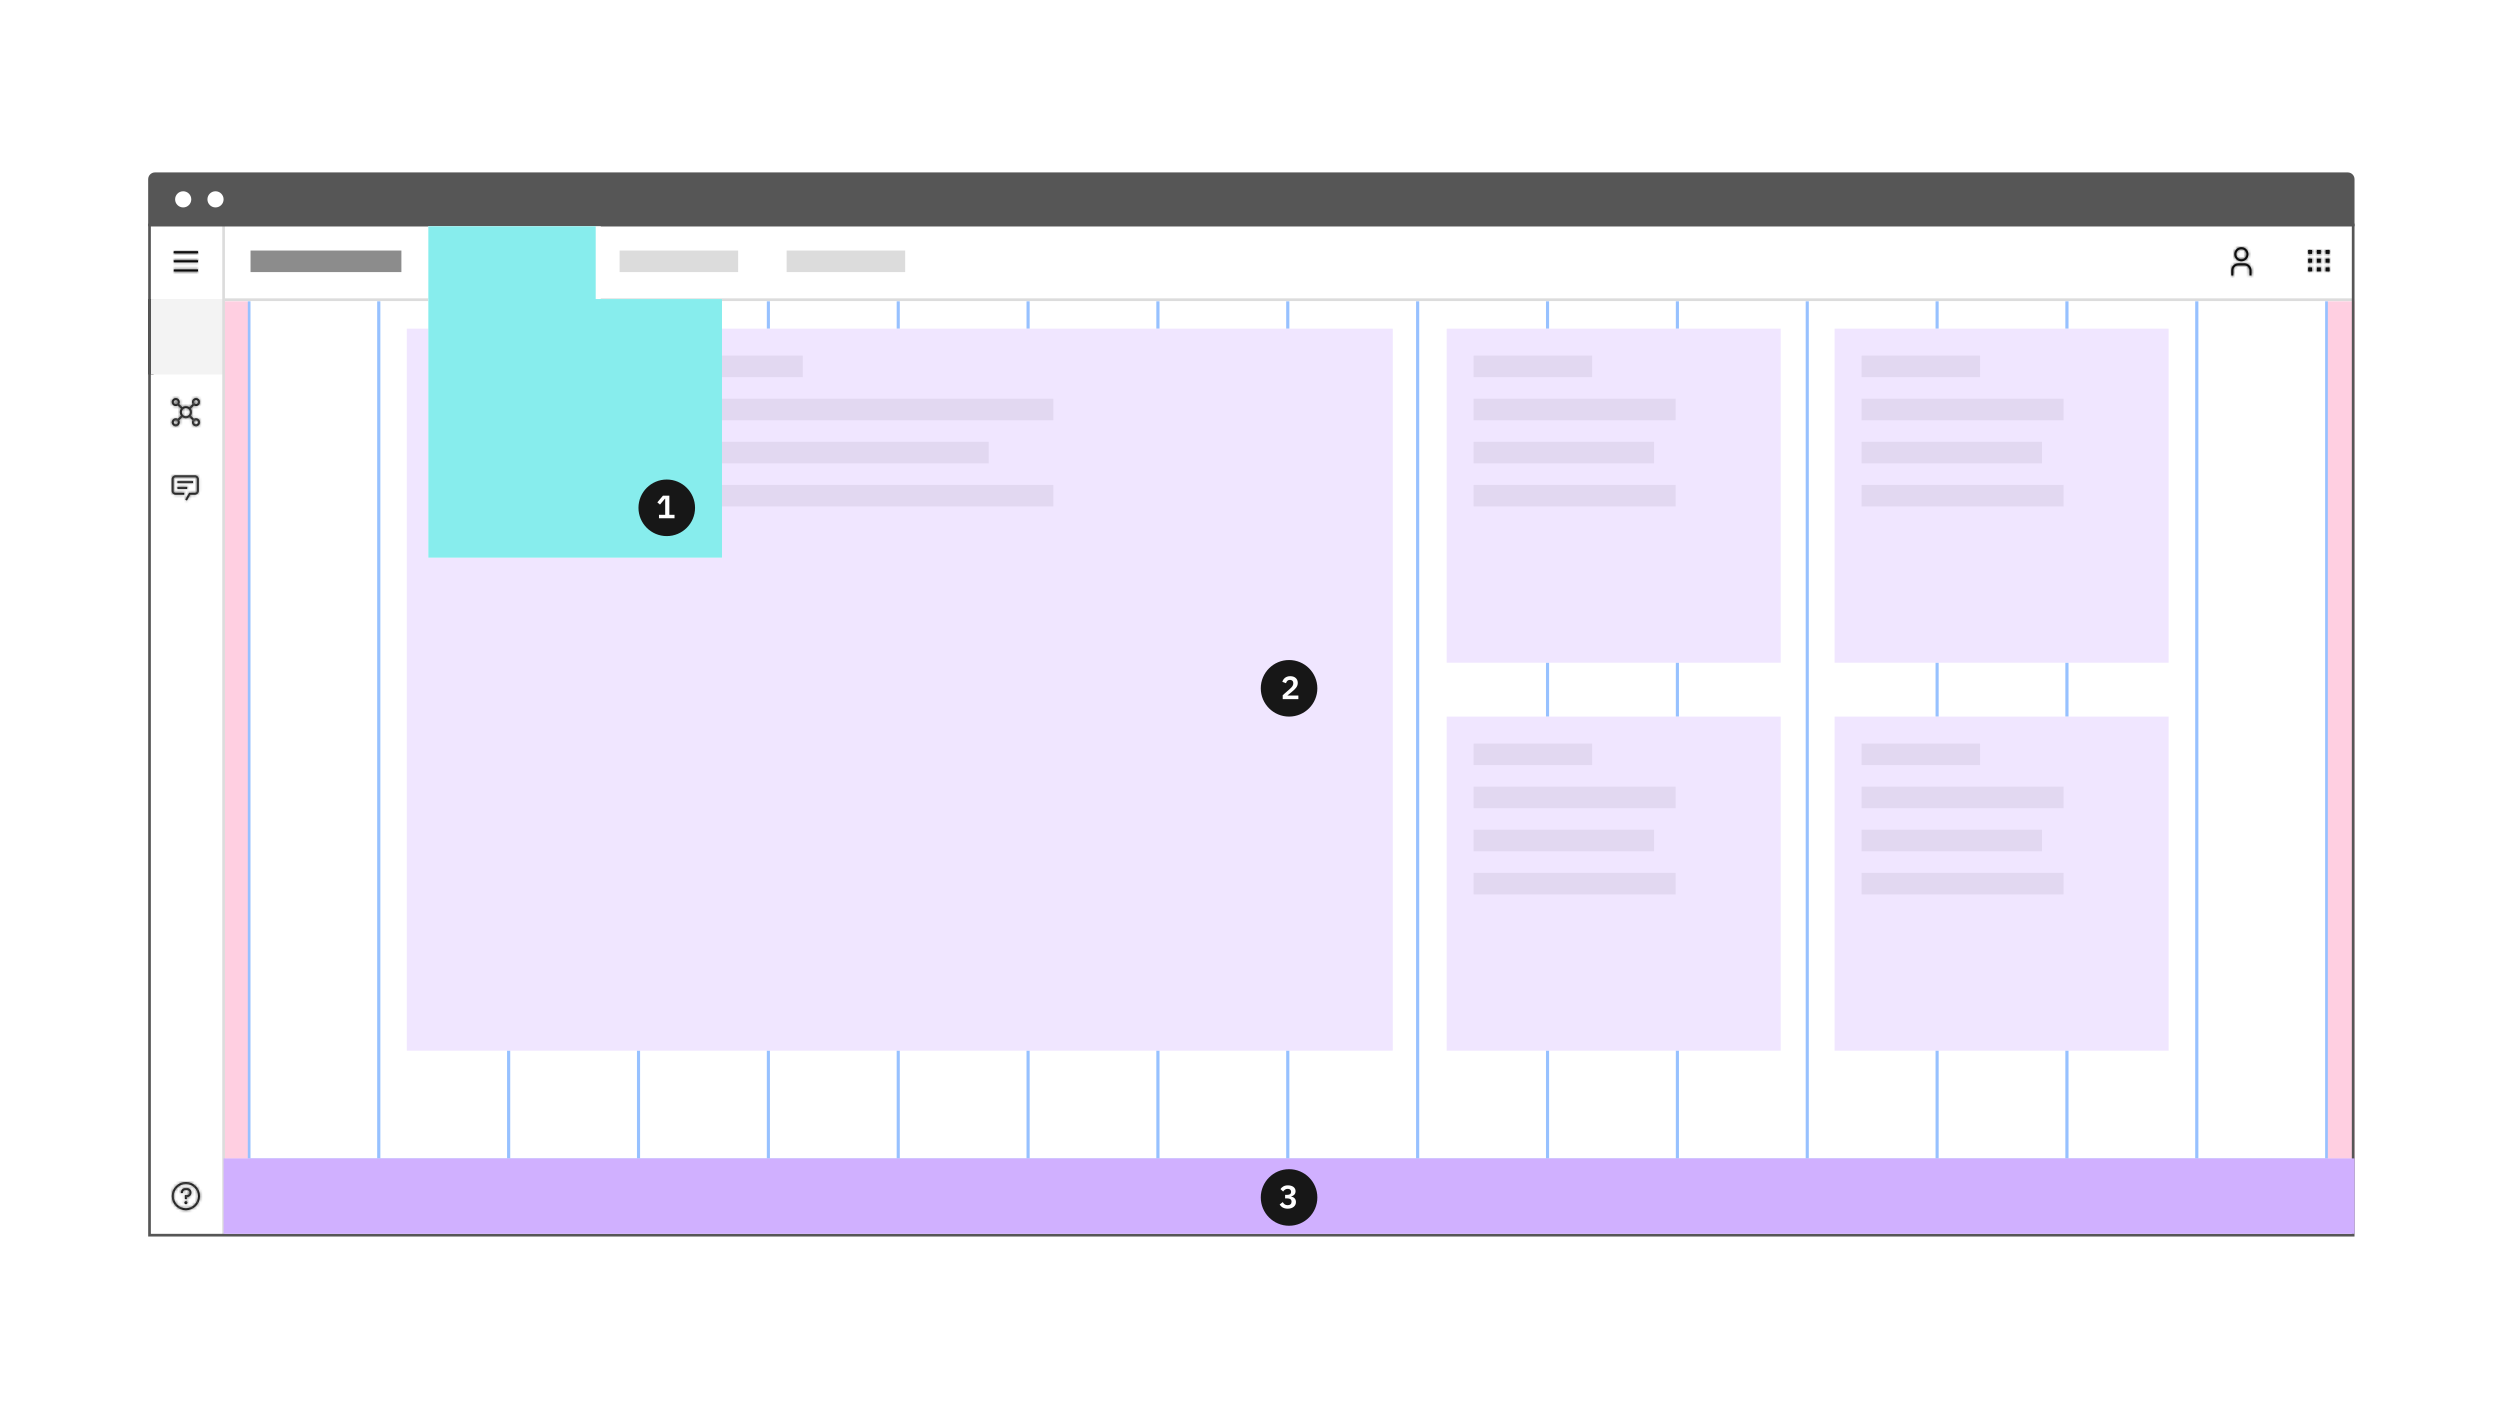 <?xml version="1.0" encoding="UTF-8"?>
<svg width="928px" height="522px" viewBox="0 0 928 522" version="1.1" xmlns="http://www.w3.org/2000/svg" xmlns:xlink="http://www.w3.org/1999/xlink">
    <!-- Generator: Sketch 52.4 (67378) - http://www.bohemiancoding.com/sketch -->
    <title>Layout_overview_Screen regions 2</title>
    <desc>Created with Sketch.</desc>
    <defs>
        <path d="M3.75,0.75 C4.786,0.75 5.625,1.589 5.625,2.625 C5.625,3.661 4.786,4.5 3.75,4.5 C2.714,4.5 1.875,3.661 1.875,2.625 C1.876,1.59 2.715,0.751 3.75,0.75 Z M3.75,0 C2.3,0 1.125,1.175 1.125,2.625 C1.125,4.075 2.3,5.25 3.75,5.25 C5.2,5.25 6.375,4.075 6.375,2.625 C6.375,1.175 5.2,8.32667268e-16 3.75,0 Z M7.5,10.5 L6.75,10.5 L6.75,8.625 C6.749,7.59 5.91,6.751 4.875,6.75 L2.625,6.75 C1.59,6.751 0.751,7.59 0.75,8.625 L0.75,10.5 L0,10.5 L0,8.625 C0.002,7.176 1.176,6.002 2.625,6 L4.875,6 C6.324,6.002 7.498,7.176 7.5,8.625 L7.5,10.5 Z" id="path-1"></path>
        <path d="M3.24,0 L4.68,0 L4.68,1.44 L3.24,1.44 L3.24,0 Z M0,0 L1.44,0 L1.44,1.44 L0,1.44 L0,0 Z M6.48,0 L7.92,0 L7.92,1.44 L6.48,1.44 L6.48,0 Z M3.24,3.24 L4.68,3.24 L4.68,4.68 L3.24,4.68 L3.24,3.24 Z M0,3.24 L1.44,3.24 L1.44,4.68 L0,4.68 L0,3.24 Z M6.48,3.24 L7.92,3.24 L7.92,4.68 L6.48,4.68 L6.48,3.24 Z M3.24,6.48 L4.68,6.48 L4.68,7.92 L3.24,7.92 L3.24,6.48 Z M0,6.48 L1.44,6.48 L1.44,7.92 L0,7.92 L0,6.48 Z M6.48,6.48 L7.92,6.48 L7.92,7.92 L6.48,7.92 L6.48,6.48 Z" id="path-3"></path>
        <path d="M5.25,0 C2.362,0 0,2.362 0,5.25 C0,8.137 2.362,10.5 5.25,10.5 C8.137,10.5 10.5,8.137 10.5,5.25 C10.5,2.362 8.137,0 5.25,0 Z M5.25,9.75 C2.775,9.75 0.75,7.725 0.75,5.25 C0.75,2.775 2.775,0.75 5.25,0.75 C7.725,0.75 9.75,2.775 9.75,5.25 C9.75,7.725 7.725,9.75 5.25,9.75 Z M5.25,8.25 C5.561,8.25 5.812,7.998 5.812,7.688 C5.812,7.377 5.561,7.125 5.25,7.125 C4.939,7.125 4.688,7.377 4.688,7.688 C4.688,7.998 4.939,8.25 5.25,8.25 Z M5.625,2.25 L5.062,2.25 C4.125,2.25 3.375,3 3.375,3.938 L3.375,4.125 L4.125,4.125 L4.125,3.938 C4.125,3.413 4.537,3 5.062,3 L5.625,3 C6.15,3 6.562,3.413 6.562,3.938 C6.562,4.463 6.15,4.875 5.625,4.875 L4.875,4.875 L4.875,6.375 L5.625,6.375 L5.625,5.625 C6.562,5.625 7.312,4.875 7.312,3.938 C7.312,3 6.562,2.25 5.625,2.25 Z" id="path-5"></path>
        <path d="M9.375,7.875 C9.111,7.879 8.852,7.953 8.625,8.089 L7.466,6.93 C8.021,6.15 8.021,5.104 7.466,4.324 L8.625,3.161 C9.276,3.543 10.109,3.381 10.57,2.784 C11.031,2.187 10.977,1.34 10.444,0.806 C9.91,0.273 9.063,0.219 8.466,0.68 C7.869,1.141 7.707,1.974 8.089,2.625 L6.93,3.784 C6.15,3.229 5.104,3.229 4.324,3.784 L3.161,2.625 C3.543,1.974 3.381,1.141 2.784,0.68 C2.187,0.219 1.34,0.273 0.806,0.806 C0.273,1.34 0.219,2.187 0.68,2.784 C1.141,3.381 1.974,3.543 2.625,3.161 L3.784,4.32 C3.229,5.1 3.229,6.146 3.784,6.926 L2.625,8.089 C1.974,7.707 1.141,7.869 0.68,8.466 C0.219,9.063 0.273,9.91 0.806,10.444 C1.34,10.977 2.187,11.031 2.784,10.57 C3.381,10.109 3.543,9.276 3.161,8.625 L4.32,7.466 C5.1,8.021 6.146,8.021 6.926,7.466 L8.089,8.625 C7.749,9.214 7.848,9.958 8.329,10.438 C8.811,10.918 9.556,11.013 10.143,10.671 C10.731,10.328 11.014,9.633 10.834,8.977 C10.654,8.322 10.055,7.869 9.375,7.875 Z M9.375,1.125 C9.789,1.125 10.125,1.461 10.125,1.875 C10.125,2.289 9.789,2.625 9.375,2.625 C8.961,2.625 8.625,2.289 8.625,1.875 C8.625,1.461 8.961,1.125 9.375,1.125 Z M1.125,1.875 C1.125,1.461 1.461,1.125 1.875,1.125 C2.289,1.125 2.625,1.461 2.625,1.875 C2.625,2.289 2.289,2.625 1.875,2.625 C1.676,2.625 1.485,2.546 1.345,2.405 C1.204,2.265 1.125,2.074 1.125,1.875 Z M1.875,10.125 C1.461,10.125 1.125,9.789 1.125,9.375 C1.125,8.961 1.461,8.625 1.875,8.625 C2.289,8.625 2.625,8.961 2.625,9.375 C2.625,9.789 2.289,10.125 1.875,10.125 Z M5.625,7.125 C4.797,7.125 4.125,6.453 4.125,5.625 C4.125,4.797 4.797,4.125 5.625,4.125 C6.453,4.125 7.125,4.797 7.125,5.625 C7.125,6.023 6.967,6.404 6.686,6.686 C6.404,6.967 6.023,7.125 5.625,7.125 Z M9.375,10.125 C8.961,10.125 8.625,9.789 8.625,9.375 C8.625,8.961 8.961,8.625 9.375,8.625 C9.789,8.625 10.125,8.961 10.125,9.375 C10.125,9.789 9.789,10.125 9.375,10.125 Z" id="path-7"></path>
        <path d="M5.666,9.36 L5.04,9 L6.48,6.48 L8.64,6.48 C9.038,6.48 9.36,6.158 9.36,5.76 L9.36,1.44 C9.36,1.042 9.038,0.72 8.64,0.72 L1.44,0.72 C1.042,0.72 0.72,1.042 0.72,1.44 L0.72,5.76 C0.72,6.158 1.042,6.48 1.44,6.48 L4.68,6.48 L4.68,7.2 L1.44,7.2 C0.645,7.2 1.59872116e-16,6.555 0,5.76 L0,1.44 C-7.99360578e-17,0.645 0.645,0 1.44,0 L8.64,0 C9.435,0 10.08,0.645 10.08,1.44 L10.08,5.76 C10.08,6.555 9.435,7.2 8.64,7.2 L6.898,7.2 L5.666,9.36 Z M2.16,2.16 L7.92,2.16 L7.92,2.88 L2.16,2.88 L2.16,2.16 Z M2.16,4.32 L5.76,4.32 L5.76,5.04 L2.16,5.04 L2.16,4.32 Z" id="path-9"></path>
        <path d="M4.5,0.75 C5.325,0.75 6.075,1.2 6.45,1.913 L6.713,2.362 L7.2,2.288 C7.312,2.288 7.425,2.25 7.5,2.25 C8.738,2.25 9.75,3.263 9.75,4.5 C9.75,5.625 8.887,6.6 7.8,6.713 L7.612,6.75 L2.25,6.75 C1.425,6.75 0.75,6.075 0.75,5.25 C0.75,4.612 1.163,4.05 1.762,3.825 L2.288,3.638 L2.25,3.112 L2.25,3.038 L2.25,3 C2.25,1.762 3.263,0.75 4.5,0.75 Z M4.5,0 C2.85,0 1.5,1.35 1.5,3 C1.5,3.038 1.5,3.075 1.5,3.112 C0.637,3.413 0,4.237 0,5.25 C0,6.487 1.012,7.5 2.25,7.5 L7.875,7.5 L7.875,7.463 C9.338,7.275 10.5,6 10.5,4.5 C10.5,2.85 9.15,1.5 7.5,1.5 C7.35,1.5 7.237,1.5 7.125,1.538 C6.6,0.6 5.625,0 4.5,0 Z" id="path-11"></path>
        <path d="M0,0 L9,0 L9,0.75 L0,0.75 L0,0 Z M0,6.75 L9,6.75 L9,7.5 L0,7.5 L0,6.75 Z M0,3.375 L9,3.375 L9,4.125 L0,4.125 L0,3.375 Z" id="path-13"></path>
    </defs>
    <g id="Screen-regions-2" stroke="none" stroke-width="1" fill="none" fill-rule="evenodd">
        <rect fill="#FFFFFF" x="0" y="0" width="928" height="522"></rect>
        <polygon id="BG-Copy-4" fill="#FFFFFF" points="0 0 928 0 928 522 0 522"></polygon>
        <rect id="Rectangle-13-Copy-5" fill="#FFCFE1" x="83" y="111" width="791" height="347"></rect>
        <path d="M92.485,110.5 L140.533,110.5 L140.533,430.5 L92.485,430.5 L92.485,110.5 Z" id="Rectangle-17-Copy-561" stroke="#97C1FF" fill="#FFFFFF"></path>
        <path d="M140.689,110.5 L188.737,110.5 L188.737,430.5 L140.689,430.5 L140.689,110.5 Z" id="Rectangle-17-Copy-561" stroke="#97C1FF" fill="#FFFFFF"></path>
        <path d="M188.893,110.5 L236.941,110.5 L236.941,430.5 L188.893,430.5 L188.893,110.5 Z" id="Rectangle-17-Copy-561" stroke="#97C1FF" fill="#FFFFFF"></path>
        <path d="M237.096,110.5 L285.145,110.5 L285.145,430.5 L237.096,430.5 L237.096,110.5 Z" id="Rectangle-17-Copy-561" stroke="#97C1FF" fill="#FFFFFF"></path>
        <path d="M285.3,110.5 L333.349,110.5 L333.349,430.5 L285.3,430.5 L285.3,110.5 Z" id="Rectangle-17-Copy-561" stroke="#97C1FF" fill="#FFFFFF"></path>
        <path d="M333.504,110.5 L381.552,110.5 L381.552,430.5 L333.504,430.5 L333.504,110.5 Z" id="Rectangle-17-Copy-561" stroke="#97C1FF" fill="#FFFFFF"></path>
        <path d="M381.708,110.5 L429.756,110.5 L429.756,430.5 L381.708,430.5 L381.708,110.5 Z" id="Rectangle-17-Copy-561" stroke="#97C1FF" fill="#FFFFFF"></path>
        <path d="M429.912,110.5 L477.96,110.5 L477.96,430.5 L429.912,430.5 L429.912,110.5 Z" id="Rectangle-17-Copy-561" stroke="#97C1FF" fill="#FFFFFF"></path>
        <path d="M478.116,110.5 L526.164,110.5 L526.164,430.5 L478.116,430.5 L478.116,110.5 Z" id="Rectangle-17-Copy-561" stroke="#97C1FF" fill="#FFFFFF"></path>
        <path d="M526.32,110.5 L574.368,110.5 L574.368,430.5 L526.32,430.5 L526.32,110.5 Z" id="Rectangle-17-Copy-561" stroke="#97C1FF" fill="#FFFFFF"></path>
        <path d="M574.523,110.5 L622.572,110.5 L622.572,430.5 L574.523,430.5 L574.523,110.5 Z" id="Rectangle-17-Copy-561" stroke="#97C1FF" fill="#FFFFFF"></path>
        <path d="M622.727,110.5 L670.776,110.5 L670.776,430.5 L622.727,430.5 L622.727,110.5 Z" id="Rectangle-17-Copy-561" stroke="#97C1FF" fill="#FFFFFF"></path>
        <path d="M670.931,110.5 L718.98,110.5 L718.98,430.5 L670.931,430.5 L670.931,110.5 Z" id="Rectangle-17-Copy-561" stroke="#97C1FF" fill="#FFFFFF"></path>
        <path d="M719.135,110.5 L767.183,110.5 L767.183,430.5 L719.135,430.5 L719.135,110.5 Z" id="Rectangle-17-Copy-561" stroke="#97C1FF" fill="#FFFFFF"></path>
        <path d="M767.339,110.5 L815.387,110.5 L815.387,430.5 L767.339,430.5 L767.339,110.5 Z" id="Rectangle-17-Copy-561" stroke="#97C1FF" fill="#FFFFFF"></path>
        <path d="M815.543,110.5 L863.591,110.5 L863.591,430.5 L815.543,430.5 L815.543,110.5 Z" id="Rectangle-17-Copy-561" stroke="#97C1FF" fill="#FFFFFF"></path>
        <polygon id="Rectangle-Copy" fill="#FFFFFF" points="81 84 874 84 874 111.839 81 111.839"></polygon>
        <polygon id="Rectangle-Copy" fill="#FFFFFF" points="81 430.161 874 430.161 874 458 81 458"></polygon>
        <polygon id="Rectangle-Copy" fill="#FFFFFF" points="81 430.161 874 430.161 874 458 81 458"></polygon>
        <path d="M151,122 L517,122 L517,390 L151,390 L151,122 Z" id="Rectangle-4-Copy-4" fill="#FFFFFF" fill-rule="nonzero"></path>
        <polygon id="Rectangle-3-Copy-79" fill="#DCDCDC" points="167 132 298 132 298 140 167 140"></polygon>
        <polygon id="Rectangle-3-Copy-80" fill="#DCDCDC" points="167 148 391 148 391 156 167 156"></polygon>
        <polygon id="Rectangle-3-Copy-81" fill="#DCDCDC" points="167 164 367 164 367 172 167 172"></polygon>
        <polygon id="Rectangle-3-Copy-82" fill="#DCDCDC" points="167 180 391 180 391 188 167 188"></polygon>
        <path d="M83.25,111.25 L873.5,111.25" id="Path-2-Copy-3" stroke="#DCDCDC" style="mix-blend-mode: multiply;"></path>
        <path d="M151,122 L517,122 L517,390 L151,390 L151,122 Z" id="Rectangle-4-Copy-5" fill-opacity="0.6" fill="#E6D6FF" fill-rule="nonzero" style="mix-blend-mode: multiply;"></path>
        <path d="M537,122 L661,122 L661,246 L537,246 L537,122 Z" id="Rectangle-4-Copy-3" fill="#FFFFFF" fill-rule="nonzero"></path>
        <path d="M537,266 L661,266 L661,390 L537,390 L537,266 Z" id="Rectangle-4-Copy-7" fill="#FFFFFF" fill-rule="nonzero"></path>
        <path d="M681,122 L805,122 L805,246 L681,246 L681,122 Z" id="Rectangle-4-Copy-6" fill="#FFFFFF" fill-rule="nonzero"></path>
        <path d="M681,266 L805,266 L805,390 L681,390 L681,266 Z" id="Rectangle-4-Copy-8" fill="#FFFFFF" fill-rule="nonzero"></path>
        <rect id="Rectangle-3-Copy-60" fill="#DCDCDC" x="230" y="93" width="44" height="8"></rect>
        <rect id="Rectangle-3-Copy-61" fill="#DCDCDC" x="292" y="93" width="44" height="8"></rect>
        <g id="icon/user/user/20" transform="translate(826, 91)">
            <g id="Group">
                <g id="user" transform="translate(2.25, 0.75)">
                    <mask id="mask-2" fill="white">
                        <use xlink:href="#path-1"></use>
                    </mask>
                    <use id="Mask" fill="#000000" fill-rule="nonzero" xlink:href="#path-1"></use>
                    <g id="color/gray/100" mask="url(#mask-2)" fill="#171717">
                        <g transform="translate(-2.25, -0.75)">
                            <rect x="0" y="0" width="24" height="24"></rect>
                        </g>
                    </g>
                </g>
                <rect id="transparent-rectangle" x="0" y="0" width="12" height="12"></rect>
            </g>
        </g>
        <g id="icon/navigation/app-switcher/16" transform="translate(855, 91)">
            <g id="Group">
                <g id="grid" transform="translate(1.8, 1.8)">
                    <mask id="mask-4" fill="white">
                        <use xlink:href="#path-3"></use>
                    </mask>
                    <use id="Mask" fill="#000000" fill-rule="nonzero" xlink:href="#path-3"></use>
                    <g id="color/gray/100" mask="url(#mask-4)" fill="#171717">
                        <g transform="translate(-1.8, -1.8)">
                            <rect x="0" y="0" width="29" height="29"></rect>
                        </g>
                    </g>
                </g>
                <rect id="transparent-rectangle" x="0" y="0" width="11.52" height="11.52"></rect>
            </g>
        </g>
        <polygon id="Rectangle-3-Copy-12" fill="#FFFFFF" points="54 84 82 84 82 460 54 460"></polygon>
        <g id="icon/status/help/20" transform="translate(63, 438)">
            <g id="help" stroke-width="1" fill-rule="evenodd" transform="translate(0.75, 0.75)">
                <mask id="mask-6" fill="white">
                    <use xlink:href="#path-5"></use>
                </mask>
                <use id="Mask" fill="#000000" fill-rule="nonzero" xlink:href="#path-5"></use>
                <g id="color/gray/70" mask="url(#mask-6)" fill="#565656">
                    <g transform="translate(-0.75, -0.75)">
                        <rect x="0" y="0" width="24" height="24"></rect>
                    </g>
                </g>
            </g>
            <rect id="transparent-rectangle" x="0" y="0" width="12" height="12"></rect>
        </g>
        <g id="icon/file/api/20" transform="translate(63, 147)">
            <g id="Group">
                <g id="api" transform="translate(0.375, 0.375)">
                    <mask id="mask-8" fill="white">
                        <use xlink:href="#path-7"></use>
                    </mask>
                    <use id="Mask" fill="#000000" fill-rule="nonzero" xlink:href="#path-7"></use>
                    <g id="color/gray/70" mask="url(#mask-8)" fill="#565656">
                        <g transform="translate(-0.375, -0.375)">
                            <rect x="0" y="0" width="24" height="24"></rect>
                        </g>
                    </g>
                </g>
                <rect id="transparent-rectangle" x="0" y="0" width="12" height="12"></rect>
            </g>
        </g>
        <polygon id="Rectangle-3-Copy" fill="#171717" points="55 111 57 111 57 139 55 139"></polygon>
        <g id="icon/image/chat/16" transform="translate(63, 175)">
            <g id="chat" stroke-width="1" fill-rule="evenodd" transform="translate(0.72, 1.44)">
                <mask id="mask-10" fill="white">
                    <use xlink:href="#path-9"></use>
                </mask>
                <use id="Mask" fill="#000000" fill-rule="nonzero" xlink:href="#path-9"></use>
                <g id="color/gray/70" mask="url(#mask-10)" fill="#565656">
                    <g transform="translate(-0.72, -1.44)">
                        <rect x="0" y="0" width="29" height="29"></rect>
                    </g>
                </g>
            </g>
            <rect id="transparent-rectangle" x="0" y="0" width="11.52" height="11.52"></rect>
        </g>
        <g id="icon/image/cloud/20" transform="translate(63, 119)">
            <g id="Group">
                <g id="cloud" transform="translate(0.75, 2.25)">
                    <mask id="mask-12" fill="white">
                        <use xlink:href="#path-11"></use>
                    </mask>
                    <use id="Mask" fill="#000000" fill-rule="nonzero" xlink:href="#path-11"></use>
                    <g id="color/gray/70" mask="url(#mask-12)" fill="#565656">
                        <g transform="translate(-0.75, -2.25)">
                            <rect x="0" y="0" width="24" height="24"></rect>
                        </g>
                    </g>
                </g>
                <rect id="transparent-rectangle" x="0" y="0" width="12" height="12"></rect>
            </g>
        </g>
        <g id="icon/navigation/menu/20" transform="translate(63, 91)">
            <g id="menu" stroke-width="1" fill-rule="evenodd" transform="translate(1.5, 2.25)">
                <mask id="mask-14" fill="white">
                    <use xlink:href="#path-13"></use>
                </mask>
                <use id="Mask" fill="#000000" fill-rule="nonzero" xlink:href="#path-13"></use>
                <g id="color/gray/100" mask="url(#mask-14)" fill="#171717">
                    <g transform="translate(-1.5, -2.25)">
                        <rect x="0" y="0" width="24" height="24"></rect>
                    </g>
                </g>
            </g>
            <rect id="transparent-rectangle" x="0" y="0" width="12" height="12"></rect>
        </g>
        <rect id="Rectangle-3-Copy-65" fill="#8C8C8C" x="93" y="93" width="56" height="8"></rect>
        <rect id="Rectangle-3-Copy-83" fill="#DCDCDC" x="93" y="442" width="56" height="4"></rect>
        <rect id="Rectangle-3-Copy-84" fill="#DCDCDC" x="169" y="442" width="103" height="4"></rect>
        <rect id="Rectangle-3-Copy-85" fill="#DCDCDC" x="292" y="442" width="56" height="4"></rect>
        <polygon id="Rectangle-Copy-20" fill="#F3F3F3" style="mix-blend-mode: multiply;" points="56 111 83 111 83 139 56 139"></polygon>
        <path d="M83,83.5 L83,458.5" id="Path-2-Copy-2" stroke="#DCDCDC" style="mix-blend-mode: multiply;"></path>
        <path d="M57.531,64 L871.469,64 C872.867,64 874,65.133 874,66.531 L874,84 L55,84 L55,66.531 C55,65.133 56.133,64 57.531,64 Z" id="Rectangle-2-Copy-34" fill="#565656"></path>
        <circle id="Oval-5-Copy-26" fill="#FFFFFF" cx="68" cy="74" r="3"></circle>
        <circle id="Oval-5-Copy-27" fill="#FFFFFF" cx="80" cy="74" r="3"></circle>
        <rect id="Frame-Copy" stroke="#565656" x="55.5" y="83.5" width="818" height="375"></rect>
        <circle id="Oval-3-Copy-6" fill="#171717" cx="478.5" cy="255.5" r="10.5"></circle>
        <path d="M481.952,258.188 L481.952,259.52 L476.144,259.52 L476.144,258.056 L478.772,255.752 C479.66,254.972 480.068,254.396 480.068,253.664 L480.068,253.508 C480.068,252.776 479.516,252.368 478.832,252.368 C477.968,252.368 477.56,252.932 477.368,253.616 L476,253.088 C476.36,251.972 477.26,251 478.964,251 C480.728,251 481.736,252.056 481.736,253.496 C481.736,254.888 480.788,255.776 479.624,256.736 L477.86,258.188 L481.952,258.188 Z" id="2-copy" fill="#FFFFFF"></path>
        <polygon id="Rectangle-3-Copy-62" fill="#DCDCDC" points="547 132 591 132 591 140 547 140"></polygon>
        <polygon id="Rectangle-3-Copy-86" fill="#DCDCDC" points="691 132 735 132 735 140 691 140"></polygon>
        <polygon id="Rectangle-3-Copy-90" fill="#DCDCDC" points="691 276 735 276 735 284 691 284"></polygon>
        <polygon id="Rectangle-3-Copy-70" fill="#DCDCDC" points="547 276 591 276 591 284 547 284"></polygon>
        <polygon id="Rectangle-3-Copy-63" fill="#DCDCDC" points="547 148 622 148 622 156 547 156"></polygon>
        <polygon id="Rectangle-3-Copy-87" fill="#DCDCDC" points="691 148 766 148 766 156 691 156"></polygon>
        <polygon id="Rectangle-3-Copy-91" fill="#DCDCDC" points="691 292 766 292 766 300 691 300"></polygon>
        <polygon id="Rectangle-3-Copy-71" fill="#DCDCDC" points="547 292 622 292 622 300 547 300"></polygon>
        <polygon id="Rectangle-3-Copy-64" fill="#DCDCDC" points="547 164 614 164 614 172 547 172"></polygon>
        <polygon id="Rectangle-3-Copy-88" fill="#DCDCDC" points="691 164 758 164 758 172 691 172"></polygon>
        <polygon id="Rectangle-3-Copy-92" fill="#DCDCDC" points="691 308 758 308 758 316 691 316"></polygon>
        <polygon id="Rectangle-3-Copy-72" fill="#DCDCDC" points="547 308 614 308 614 316 547 316"></polygon>
        <rect id="Rectangle-3-Copy-66" fill="#DCDCDC" x="547" y="180" width="75" height="8"></rect>
        <rect id="Rectangle-3-Copy-89" fill="#DCDCDC" x="691" y="180" width="75" height="8"></rect>
        <rect id="Rectangle-3-Copy-93" fill="#DCDCDC" x="691" y="324" width="75" height="8"></rect>
        <rect id="Rectangle-3-Copy-73" fill="#DCDCDC" x="547" y="324" width="75" height="8"></rect>
        <path d="M537,122 L661,122 L661,246 L537,246 L537,122 Z" id="Rectangle-4-Copy-9" fill-opacity="0.6" fill="#E6D6FF" fill-rule="nonzero" style="mix-blend-mode: multiply;"></path>
        <rect id="Rectangle-11" fill="#FFFFFF" fill-rule="nonzero" x="159" y="84" width="64" height="28"></rect>
        <rect id="Rectangle-11-Copy" fill="#FFFFFF" fill-rule="nonzero" x="159" y="111" width="109" height="96"></rect>
        <rect id="Rectangle-3-Copy-59" fill="#DCDCDC" x="168" y="93" width="44" height="8"></rect>
        <rect id="Rectangle-3-Copy-75" fill="#DCDCDC" x="168" y="128" width="59" height="8"></rect>
        <rect id="Rectangle-3-Copy-78" fill="#DCDCDC" x="168" y="186" width="59" height="8"></rect>
        <rect id="Rectangle-3-Copy-76" fill="#DCDCDC" x="168" y="147" width="78" height="8"></rect>
        <rect id="Rectangle-3-Copy-77" fill="#DCDCDC" x="168" y="166" width="64" height="8"></rect>
        <polygon id="Rectangle-11-Copy" fill="#87EDED" fill-rule="nonzero" style="mix-blend-mode: multiply;" points="159 84 221.125 84 221.125 111.005 268 111.005 268 207 159 207"></polygon>
        <circle id="Oval-3-Copy-6" fill="#171717" cx="247.5" cy="188.5" r="10.5"></circle>
        <polygon id="1-copy" fill="#FFFFFF" points="250.384 192.376 244.612 192.376 244.612 191.092 246.916 191.092 246.916 185.14 246.808 185.14 244.984 187.3 244 186.472 246.076 184 248.464 184 248.464 191.092 250.384 191.092"></polygon>
        <rect id="Rectangle-Copy-10" fill="#D0B0FF" style="mix-blend-mode: multiply;" x="83" y="430" width="791" height="28"></rect>
        <circle id="Oval-3-Copy-6" fill="#171717" cx="478.5" cy="444.5" r="10.5"></circle>
        <path d="M477.028,443.528 L477.856,443.528 C478.816,443.528 479.26,443.084 479.26,442.484 L479.26,442.4 C479.26,441.716 478.78,441.296 478.024,441.296 C477.292,441.296 476.716,441.668 476.308,442.304 L475.3,441.392 C475.864,440.612 476.656,440 478.072,440 C479.764,440 480.916,440.84 480.916,442.184 C480.916,443.264 480.184,443.912 479.308,444.092 L479.308,444.164 C480.28,444.344 481.06,445.016 481.06,446.204 C481.06,447.68 479.824,448.664 477.976,448.664 C476.344,448.664 475.528,447.92 475,447.104 L476.164,446.216 C476.536,446.888 477.04,447.368 477.976,447.368 C478.9,447.368 479.416,446.888 479.416,446.108 L479.416,446.024 C479.416,445.256 478.852,444.848 477.856,444.848 L477.028,444.848 L477.028,443.528 Z" id="3-copy-2" fill="#FFFFFF"></path>
        <path d="M537,266 L661,266 L661,390 L537,390 L537,266 Z" id="Rectangle-4-Copy-10" fill-opacity="0.6" fill="#E6D6FF" fill-rule="nonzero" style="mix-blend-mode: multiply;"></path>
        <path d="M681,122 L805,122 L805,246 L681,246 L681,122 Z" id="Rectangle-4-Copy-11" fill-opacity="0.6" fill="#E6D6FF" fill-rule="nonzero" style="mix-blend-mode: multiply;"></path>
        <path d="M681,266 L805,266 L805,390 L681,390 L681,266 Z" id="Rectangle-4-Copy-12" fill-opacity="0.6" fill="#E6D6FF" fill-rule="nonzero" style="mix-blend-mode: multiply;"></path>
    </g>
</svg>